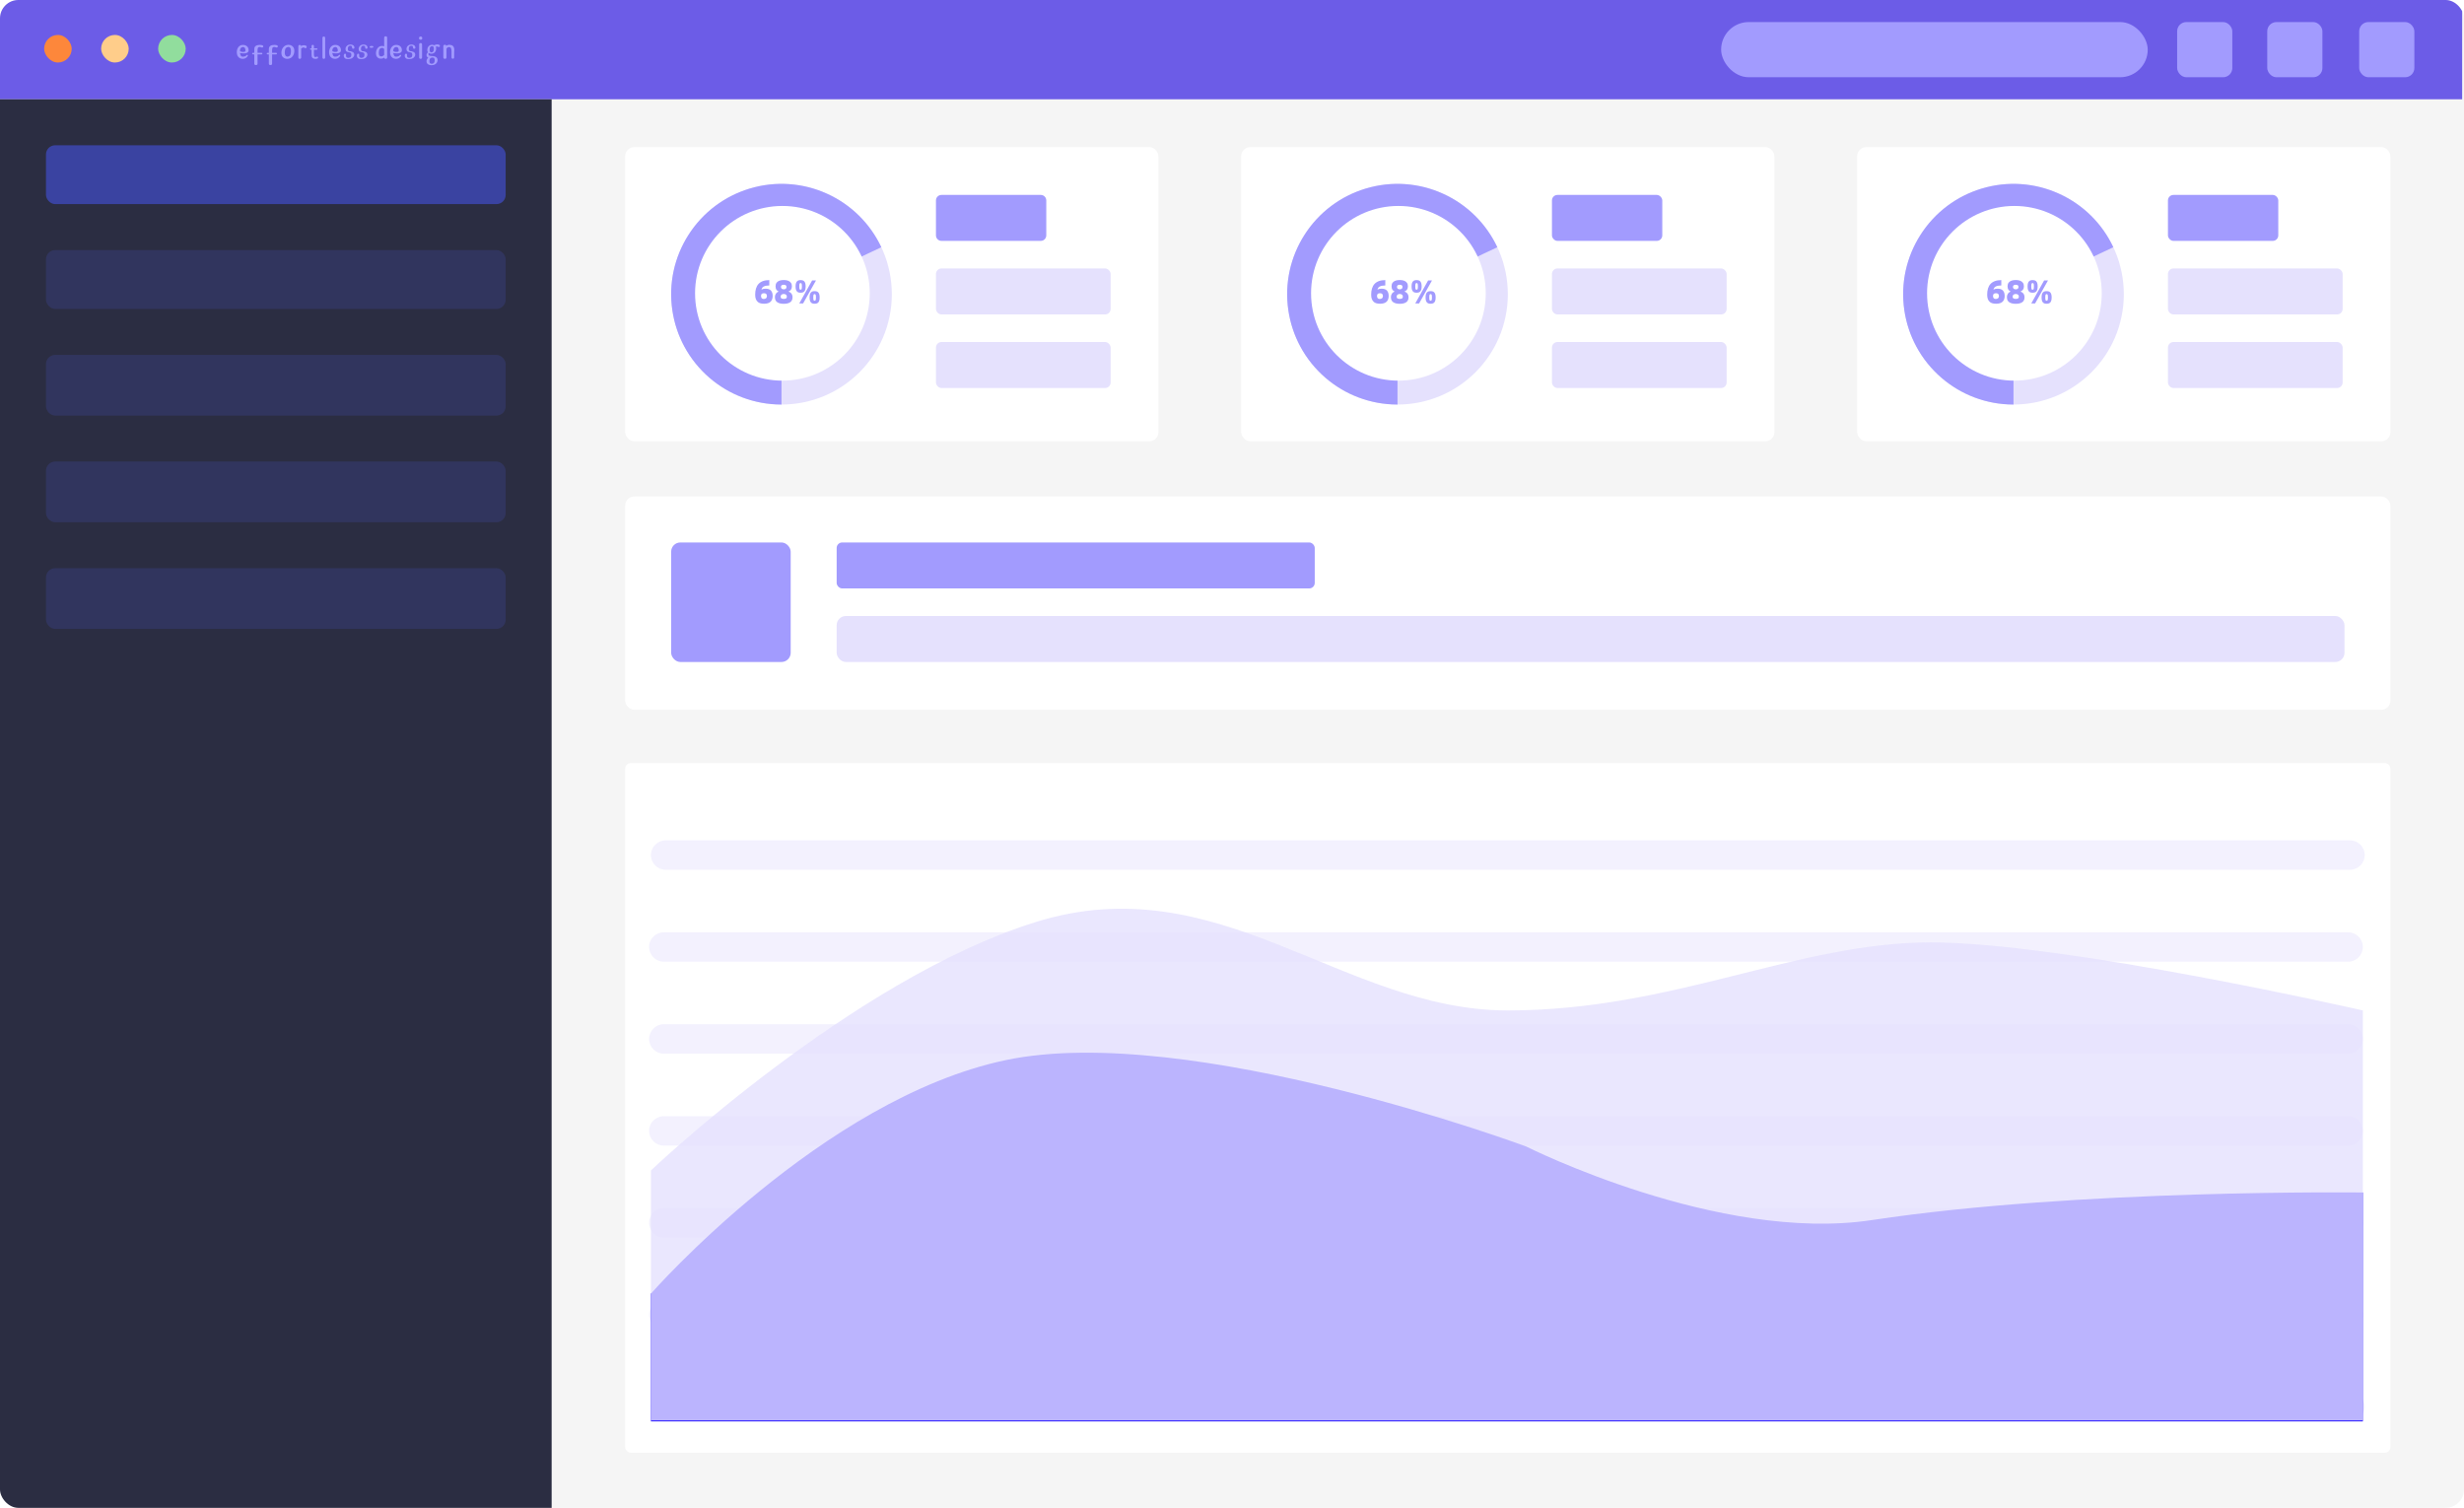 <svg width="1340" height="820" viewBox="0 0 1340 820" fill="none" xmlns="http://www.w3.org/2000/svg" xmlns:xlink="http://www.w3.org/1999/xlink">
	<desc>
			Created with Pixso.
	</desc>
	<rect id="background-image" rx="10" width="1340" height="820" fill="#F5F5F5"/>
	<g clip-path="url(#clip2_2)">
		<rect id="nav" y="-1" width="1339" height="55" fill="#6C5CE7"/>
		<rect id="矩形 3" x="24" y="19" rx="7.5" width="15" height="15" fill="#FD873B"/>
		<rect id="矩形 3" x="86" y="19" rx="7.5" width="15" height="15" fill="#91DD9D"/>
		<rect id="矩形 3" x="55" y="19" rx="7.5" width="15" height="15" fill="#FFCD8A"/>
		<rect id="矩形 4" x="936" y="12" rx="15" width="232" height="30" fill="#A29BFE"/>
		<rect id="矩形 5" x="1283" y="12" rx="5" width="30" height="30" fill="#A29BFE"/>
		<rect id="矩形 5" x="1184" y="12" rx="5" width="30" height="30" fill="#A29BFE"/>
		<rect id="矩形 5" x="1233" y="12" rx="5" width="30" height="30" fill="#A29BFE"/>
		<path id="effortless-design" d="M208.402 31.648Q207.84 31.93 206.996 31.895Q206.451 31.895 205.993 31.694Q205.683 31.559 205.414 31.332Q205.151 31.115 204.962 30.845Q204.571 30.286 204.5 29.504L204.465 28.695Q204.57 27.184 205.309 26.234Q205.783 25.602 206.416 25.285Q206.627 25.18 206.855 25.109Q207.348 24.969 207.98 25.004L208.508 25.074L208.93 25.18L208.93 20.504Q208.947 20.117 209.15 19.923Q209.352 19.73 209.738 19.73Q210.143 19.73 210.345 19.933Q210.547 20.135 210.547 20.539L210.547 31.191Q210.547 31.596 210.345 31.798Q210.143 32 209.738 32Q209.371 32 209.169 31.817Q208.965 31.633 208.93 31.262L208.789 31.438L208.402 31.648ZM176.591 20.027Q176.813 20.219 176.832 20.645L176.832 31.227Q176.813 31.652 176.591 31.844Q176.41 32 176.094 32Q175.758 32 175.575 31.833Q175.355 31.632 175.355 31.191L175.355 20.645Q175.355 20.24 175.558 20.047Q175.742 19.871 176.094 19.871Q176.41 19.871 176.591 20.027ZM228.099 20.091Q228.318 19.871 228.758 19.871Q229.197 19.871 229.417 20.091Q229.637 20.311 229.637 20.75Q229.637 21.155 229.435 21.365Q229.215 21.594 228.758 21.594Q228.3 21.594 228.081 21.365Q227.879 21.155 227.879 20.75Q227.879 20.311 228.099 20.091ZM229.311 23.615Q229.514 23.808 229.531 24.195L229.531 31.227Q229.514 31.614 229.311 31.807Q229.109 32 228.723 32Q228.336 32 228.143 31.807Q227.949 31.613 227.949 31.227L227.949 24.23Q227.949 23.808 228.16 23.607Q228.353 23.422 228.723 23.422Q229.109 23.422 229.311 23.615ZM232.213 30.813Q231.985 30.471 231.957 29.996Q231.944 29.665 232.042 29.37Q232.215 28.853 232.73 28.449Q232.709 28.419 232.688 28.389Q232.444 28.022 232.379 27.535L232.379 26.973Q232.444 25.963 232.962 25.315Q233.003 25.264 233.047 25.215Q233.381 24.836 233.799 24.627Q234.042 24.506 234.312 24.441L234.805 24.371L235.016 24.336L235.121 24.336Q235.574 24.363 235.967 24.531Q236.092 24.584 236.211 24.652L236.422 24.477L236.773 24.336Q237.266 24.16 237.898 24.16Q238.32 24.16 238.742 24.336Q239.002 24.41 239.124 24.582Q239.234 24.736 239.234 24.969Q239.234 25.235 239.102 25.382Q238.937 25.566 238.566 25.566Q238.355 25.566 238.145 25.426L237.934 25.32Q237.547 25.18 236.984 25.391Q237.027 25.485 237.059 25.584Q237.136 25.812 237.16 26.059L237.195 26.621Q237.138 27.514 236.702 28.148Q236.606 28.287 236.492 28.414Q236.266 28.672 235.989 28.849Q235.661 29.057 235.262 29.152Q234.805 29.258 234.418 29.223Q234.007 29.223 233.645 29.091Q233.386 28.997 233.152 28.836Q233.097 28.913 233.06 28.998Q232.913 29.341 233.082 29.82Q233.094 29.853 233.109 29.884Q233.368 30.42 234.664 30.453L235.262 30.488L235.895 30.559Q236.633 30.699 237.16 31.051Q237.611 31.383 237.806 31.828Q237.899 32.042 237.934 32.281L237.969 32.844Q237.908 33.456 237.633 33.949Q237.435 34.306 237.125 34.602Q236.879 34.821 236.6 34.984Q236.121 35.264 235.543 35.375Q234.98 35.48 234.523 35.445Q233.731 35.445 233.098 35.128Q233 35.08 232.906 35.023Q232.373 34.722 232.145 34.267Q232.028 34.033 231.992 33.758L231.957 33.16Q232.009 32.621 232.242 32.177Q232.48 31.723 232.906 31.367L232.625 31.227L232.344 30.98Q232.272 30.901 232.213 30.813ZM190.367 24.23L190.684 24.23Q191.304 24.23 191.8 24.479Q191.894 24.526 191.984 24.582Q192.414 24.853 192.596 25.241Q192.698 25.456 192.723 25.707L192.758 25.918Q192.758 26.142 192.649 26.284Q192.503 26.475 192.16 26.516Q191.792 26.539 191.62 26.366Q191.529 26.275 191.492 26.129L191.457 25.672L191.387 25.426L191.281 25.18Q191.232 25.111 191.17 25.059Q191.008 24.924 190.754 24.898L190.367 24.898Q189.796 24.976 189.512 25.303Q189.412 25.419 189.348 25.566L189.207 26.059L189.172 26.516L189.207 27.078Q189.331 27.499 189.611 27.693Q189.729 27.775 189.875 27.816Q190.086 27.852 190.297 27.852L190.684 27.887L191.141 28.027Q191.773 28.203 192.125 28.484Q192.462 28.793 192.574 29.169Q192.603 29.264 192.617 29.363L192.652 29.855Q192.615 30.18 192.493 30.47Q192.272 30.994 191.773 31.402Q191.702 31.462 191.626 31.517Q191.037 31.946 190.227 32.07Q189.629 32.141 189.172 32.141Q188.707 32.141 188.269 32.031Q188.21 32.017 188.152 32L187.906 31.895L187.59 31.684Q187.413 31.551 187.285 31.381Q187.109 31.146 187.027 30.84Q186.895 30.31 187.012 29.843Q187.019 29.814 187.027 29.785Q187.126 29.391 187.362 29.273Q187.463 29.223 187.59 29.223Q187.863 29.2 188.018 29.324Q188.103 29.392 188.152 29.504L188.188 29.715L188.188 30.172L188.223 30.699Q188.336 31.039 188.57 31.227Q188.773 31.389 189.066 31.438Q189.312 31.473 189.559 31.473Q190.429 31.376 190.797 30.895Q190.83 30.851 190.859 30.805L191 30.277L191.07 29.82L191 29.293L190.93 29.047L190.789 28.836Q190.578 28.59 190.156 28.52Q188.75 28.344 188.293 27.816L188.188 27.711L188.152 27.641Q188.117 27.584 188.088 27.525Q187.97 27.289 187.941 27.008L187.906 26.516Q187.953 25.881 188.252 25.404Q188.4 25.167 188.609 24.969Q188.715 24.863 188.833 24.771Q189.261 24.439 189.84 24.301L190.367 24.23ZM197.504 24.23L197.82 24.23Q198.44 24.23 198.937 24.479Q199.031 24.526 199.121 24.582Q199.551 24.853 199.733 25.241Q199.834 25.456 199.859 25.707L199.895 25.918Q199.895 26.142 199.786 26.284Q199.64 26.475 199.297 26.516Q198.929 26.539 198.757 26.366Q198.665 26.275 198.629 26.129L198.594 25.672L198.523 25.426L198.418 25.18Q198.369 25.111 198.306 25.059Q198.144 24.924 197.891 24.898L197.504 24.898Q196.933 24.976 196.649 25.303Q196.549 25.419 196.484 25.566L196.344 26.059L196.309 26.516L196.344 27.078Q196.468 27.499 196.748 27.693Q196.866 27.775 197.012 27.816Q197.223 27.852 197.434 27.852L197.82 27.887L198.277 28.027Q198.91 28.203 199.262 28.484Q199.598 28.793 199.711 29.169Q199.74 29.264 199.754 29.363L199.789 29.855Q199.752 30.18 199.63 30.47Q199.409 30.994 198.91 31.402Q198.838 31.462 198.763 31.517Q198.174 31.946 197.363 32.07Q196.766 32.141 196.309 32.141Q195.843 32.141 195.405 32.031Q195.347 32.017 195.289 32L195.043 31.895L194.727 31.684Q194.549 31.551 194.422 31.381Q194.246 31.146 194.164 30.84Q194.032 30.31 194.148 29.843Q194.156 29.814 194.164 29.785Q194.263 29.391 194.499 29.273Q194.6 29.223 194.727 29.223Q194.999 29.2 195.154 29.324Q195.239 29.392 195.289 29.504L195.324 29.715L195.324 30.172L195.359 30.699Q195.473 31.039 195.707 31.227Q195.91 31.389 196.203 31.438Q196.449 31.473 196.695 31.473Q197.566 31.376 197.934 30.895Q197.967 30.851 197.996 30.805L198.137 30.277L198.207 29.82L198.137 29.293L198.066 29.047L197.926 28.836Q197.715 28.59 197.293 28.52Q195.887 28.344 195.43 27.816L195.324 27.711L195.289 27.641Q195.254 27.584 195.224 27.525Q195.106 27.289 195.078 27.008L195.043 26.516Q195.09 25.881 195.388 25.404Q195.536 25.167 195.746 24.969Q195.852 24.863 195.97 24.771Q196.397 24.439 196.977 24.301L197.504 24.23ZM223.52 24.23L223.836 24.23Q224.456 24.23 224.952 24.479Q225.047 24.526 225.137 24.582Q225.566 24.853 225.749 25.241Q225.85 25.456 225.875 25.707L225.91 25.918Q225.91 26.142 225.802 26.284Q225.656 26.475 225.312 26.516Q224.945 26.539 224.772 26.366Q224.681 26.275 224.645 26.129L224.609 25.672L224.539 25.426L224.434 25.18Q224.385 25.111 224.322 25.059Q224.16 24.924 223.906 24.898L223.52 24.898Q222.948 24.976 222.665 25.303Q222.564 25.419 222.5 25.566L222.359 26.059L222.324 26.516L222.359 27.078Q222.483 27.499 222.764 27.693Q222.882 27.775 223.027 27.816Q223.238 27.852 223.449 27.852L223.836 27.887L224.293 28.027Q224.926 28.203 225.277 28.484Q225.614 28.793 225.727 29.169Q225.755 29.264 225.77 29.363L225.805 29.855Q225.767 30.18 225.645 30.47Q225.424 30.994 224.926 31.402Q224.854 31.462 224.779 31.517Q224.189 31.946 223.379 32.07Q222.781 32.141 222.324 32.141Q221.859 32.141 221.421 32.031Q221.363 32.017 221.305 32L221.059 31.895L220.742 31.684Q220.565 31.551 220.437 31.381Q220.261 31.146 220.18 30.84Q220.047 30.31 220.164 29.843Q220.171 29.814 220.18 29.785Q220.278 29.391 220.514 29.273Q220.616 29.223 220.742 29.223Q221.015 29.2 221.17 29.324Q221.255 29.392 221.305 29.504L221.34 29.715L221.34 30.172L221.375 30.699Q221.488 31.039 221.723 31.227Q221.926 31.389 222.219 31.438Q222.465 31.473 222.711 31.473Q223.581 31.376 223.949 30.895Q223.983 30.851 224.012 30.805L224.152 30.277L224.223 29.82L224.152 29.293L224.082 29.047L223.941 28.836Q223.73 28.59 223.309 28.52Q221.902 28.344 221.445 27.816L221.34 27.711L221.305 27.641Q221.27 27.584 221.24 27.525Q221.122 27.289 221.094 27.008L221.059 26.516Q221.106 25.881 221.404 25.404Q221.552 25.167 221.762 24.969Q221.868 24.863 221.985 24.771Q222.413 24.439 222.992 24.301L223.52 24.23ZM241.317 31.78Q241.098 31.561 241.098 31.121L241.098 25.215Q241.098 24.775 241.317 24.556Q241.537 24.336 241.977 24.336Q242.229 24.336 242.411 24.45Q242.634 24.589 242.75 24.898Q242.823 24.842 242.9 24.791Q243.156 24.62 243.453 24.512Q243.98 24.336 244.613 24.371Q245.739 24.441 246.348 25.037Q247.28 25.95 247.004 28.098L246.969 31.227Q246.969 31.578 246.793 31.754Q246.617 31.93 246.266 31.93Q245.914 31.93 245.738 31.754Q245.562 31.578 245.562 31.227L245.562 28.098Q245.562 26.079 244.783 25.711Q244.735 25.688 244.684 25.672Q244.094 25.503 243.641 25.682Q243.15 25.877 242.82 26.48L242.82 31.156Q242.802 31.597 242.572 31.808Q242.363 32 241.977 32Q241.537 32 241.317 31.78ZM157.873 31.643Q157.577 31.783 157.25 31.859Q156.582 32.035 156.02 32Q155.417 31.98 154.895 31.765Q154.503 31.604 154.156 31.332Q153.71 30.998 153.445 30.555Q153.124 30.02 153.066 29.328L153.031 28.449Q153.123 27.012 153.827 26Q153.932 25.849 154.051 25.707Q154.513 25.157 155.099 24.827Q155.449 24.63 155.844 24.512Q156.16 24.406 156.617 24.406L156.898 24.371L157.074 24.406Q157.668 24.406 158.184 24.607Q158.584 24.762 158.938 25.039Q159.323 25.339 159.575 25.725Q159.944 26.291 160.027 27.043L160.062 27.922Q159.966 29.463 159.196 30.506Q159.122 30.605 159.043 30.699Q158.534 31.33 157.873 31.643ZM172.21 30.82Q172.311 30.77 172.438 30.77Q172.737 30.77 172.877 30.919Q173 31.05 173 31.297Q173 31.499 172.903 31.629Q172.797 31.769 172.578 31.824Q172.375 31.926 172.161 31.968Q172.003 32 171.84 32L171.699 32Q170.419 32.019 169.866 31.394Q169.401 30.87 169.449 29.891L169.449 27.043L168.992 27.043Q168.799 27.043 168.702 26.946Q168.605 26.85 168.605 26.656Q168.605 26.48 168.693 26.393Q168.781 26.305 168.957 26.305L169.449 26.305L169.449 25.039Q169.449 24.723 169.607 24.564Q169.766 24.406 170.082 24.406Q170.38 24.406 170.538 24.555Q170.697 24.704 170.715 25.004L170.715 26.305L172.297 26.305Q172.473 26.305 172.561 26.393Q172.648 26.48 172.648 26.656Q172.648 26.85 172.552 26.946Q172.455 27.043 172.262 27.043L170.715 27.043L170.715 29.645Q170.715 30.721 171.146 30.936Q171.207 30.967 171.277 30.98Q171.629 31.051 171.91 30.98L172.086 30.91Q172.142 30.854 172.21 30.82ZM138.301 34.637L138.301 29.574L137.633 29.574Q137.324 29.552 137.209 29.391Q137.141 29.296 137.141 29.152Q137.141 28.988 137.221 28.887Q137.346 28.73 137.668 28.73L138.301 28.73L138.301 26.832Q138.249 25.936 138.657 25.376Q139.355 24.419 141.395 24.441L141.605 24.441Q141.91 24.441 142.202 24.5Q142.417 24.543 142.625 24.617Q142.966 24.703 143.101 24.917Q143.188 25.056 143.188 25.25Q143.188 25.487 143.072 25.63Q142.895 25.848 142.449 25.848Q142.224 25.848 142.044 25.758Q141.999 25.735 141.957 25.707L141.676 25.602Q141.324 25.496 140.832 25.602Q140.684 25.628 140.565 25.701Q140.059 26.011 140.059 27.148L140.059 28.73L142.203 28.73Q142.487 28.73 142.607 28.871Q142.695 28.974 142.695 29.152Q142.695 29.296 142.627 29.391Q142.512 29.552 142.203 29.574L140.059 29.574L140.059 34.672Q140.044 34.957 139.897 35.127Q139.681 35.375 139.18 35.375Q138.664 35.375 138.451 35.121Q138.301 34.942 138.301 34.637ZM146.211 34.637L146.211 29.574L145.543 29.574Q145.234 29.552 145.119 29.391Q145.051 29.296 145.051 29.152Q145.051 28.988 145.131 28.887Q145.257 28.73 145.578 28.73L146.211 28.73L146.211 26.832Q146.159 25.936 146.568 25.376Q147.265 24.419 149.305 24.441L149.516 24.441Q149.82 24.441 150.112 24.5Q150.327 24.543 150.535 24.617Q150.876 24.703 151.011 24.917Q151.098 25.056 151.098 25.25Q151.098 25.487 150.982 25.63Q150.805 25.848 150.359 25.848Q150.134 25.848 149.954 25.758Q149.909 25.735 149.867 25.707L149.586 25.602Q149.234 25.496 148.742 25.602Q148.594 25.628 148.475 25.701Q147.969 26.011 147.969 27.148L147.969 28.73L150.113 28.73Q150.397 28.73 150.517 28.871Q150.605 28.974 150.605 29.152Q150.605 29.296 150.537 29.391Q150.423 29.552 150.113 29.574L147.969 29.574L147.969 34.672Q147.954 34.957 147.807 35.127Q147.591 35.375 147.09 35.375Q146.575 35.375 146.361 35.121Q146.211 34.942 146.211 34.637ZM132.957 31.859Q132.324 32.035 131.832 32Q131.34 31.983 130.896 31.827Q130.422 31.659 130.004 31.332Q129.652 31.072 129.407 30.734Q128.99 30.16 128.879 29.363L128.773 28.484Q128.773 26.832 129.547 25.742Q129.938 25.199 130.463 24.871Q130.788 24.668 131.164 24.547Q131.48 24.477 131.867 24.441L132.289 24.441Q132.869 24.441 133.383 24.625Q133.711 24.742 134.012 24.934Q134.42 25.211 134.692 25.587Q135.005 26.021 135.137 26.586Q135.207 26.867 135.207 27.289L135.207 27.324Q135.207 27.803 134.992 28.149Q134.545 28.869 133.168 29.012Q132.465 29.082 131.586 28.977L130.953 28.906L130.531 28.836L130.637 29.434Q130.889 30.443 131.481 30.717Q131.549 30.748 131.621 30.77Q131.867 30.84 132.148 30.805Q133.625 30.734 134.047 30.031Q134.255 29.8 134.448 29.812Q134.548 29.818 134.645 29.891Q134.749 29.969 134.785 30.071Q134.848 30.245 134.715 30.488Q134.233 31.274 133.533 31.639Q133.261 31.781 132.957 31.859ZM165.888 26.158Q165.778 26.114 165.688 26.023L165.441 25.918Q165.275 25.85 165.104 25.834Q164.479 25.775 163.789 26.41L163.789 31.191Q163.77 31.634 163.539 31.835Q163.349 32 163.016 32Q162.646 32 162.453 31.815Q162.242 31.614 162.242 31.191L162.242 25.25Q162.242 24.828 162.453 24.626Q162.646 24.441 163.016 24.441Q163.278 24.441 163.457 24.564Q163.66 24.704 163.754 25.004Q164 24.828 164.352 24.723Q164.809 24.582 165.371 24.582Q165.828 24.617 166.285 24.793Q166.499 24.854 166.62 24.995Q166.777 25.178 166.777 25.496Q166.777 25.866 166.593 26.041Q166.426 26.199 166.109 26.199Q165.991 26.199 165.888 26.158ZM183.16 31.859Q182.527 32.035 182.035 32Q181.543 31.983 181.099 31.827Q180.625 31.659 180.207 31.332Q179.856 31.072 179.61 30.734Q179.193 30.16 179.082 29.363L178.977 28.484Q178.977 26.832 179.75 25.742Q180.141 25.199 180.666 24.871Q180.991 24.668 181.367 24.547Q181.684 24.477 182.07 24.441L182.492 24.441Q183.072 24.441 183.586 24.625Q183.914 24.742 184.215 24.934Q184.623 25.211 184.895 25.587Q185.208 26.021 185.34 26.586Q185.41 26.867 185.41 27.289L185.41 27.324Q185.41 27.803 185.195 28.149Q184.749 28.869 183.371 29.012Q182.668 29.082 181.789 28.977L181.156 28.906L180.734 28.836L180.84 29.434Q181.092 30.443 181.685 30.717Q181.752 30.748 181.824 30.77Q182.07 30.84 182.352 30.805Q183.828 30.734 184.25 30.031Q184.458 29.8 184.651 29.812Q184.751 29.818 184.848 29.891Q184.952 29.969 184.989 30.071Q185.051 30.245 184.918 30.488Q184.437 31.274 183.736 31.639Q183.465 31.781 183.16 31.859ZM216.312 31.859Q215.68 32.035 215.188 32Q214.695 31.983 214.252 31.827Q213.777 31.659 213.359 31.332Q213.008 31.072 212.762 30.734Q212.345 30.16 212.234 29.363L212.129 28.484Q212.129 26.832 212.902 25.742Q213.293 25.199 213.819 24.871Q214.143 24.668 214.52 24.547Q214.836 24.477 215.223 24.441L215.645 24.441Q216.224 24.441 216.739 24.625Q217.066 24.742 217.367 24.934Q217.775 25.211 218.047 25.587Q218.36 26.021 218.492 26.586Q218.562 26.867 218.562 27.289L218.562 27.324Q218.562 27.803 218.348 28.149Q217.901 28.869 216.523 29.012Q215.82 29.082 214.941 28.977L214.309 28.906L213.887 28.836L213.992 29.434Q214.245 30.443 214.837 30.717Q214.905 30.748 214.977 30.77Q215.223 30.84 215.504 30.805Q216.98 30.734 217.402 30.031Q217.61 29.8 217.803 29.812Q217.904 29.818 218 29.891Q218.104 29.969 218.141 30.071Q218.203 30.245 218.07 30.488Q217.589 31.274 216.888 31.639Q216.617 31.781 216.312 31.859ZM202.777 25.039Q202.039 24.934 201.371 25.074Q201.17 25.141 201.081 25.28Q200.983 25.433 201.02 25.672Q201.049 25.707 201.081 25.739Q201.242 25.9 201.477 25.988Q202.355 26.094 203.023 25.777Q203.073 25.43 202.93 25.205Q202.87 25.111 202.777 25.039ZM235.561 25.279Q235.41 25.153 235.191 25.109L234.84 25.109Q234.395 25.17 234.113 25.417Q233.905 25.599 233.785 25.883L233.68 26.445L233.645 26.973L233.68 27.605Q233.783 28.12 234.093 28.334Q234.206 28.412 234.348 28.449Q234.523 28.484 234.734 28.484Q235.188 28.422 235.46 28.167Q235.652 27.987 235.754 27.711L235.895 27.148L235.93 26.621L235.895 25.988L235.824 25.742L235.719 25.461Q235.652 25.355 235.561 25.279ZM154.93 27.676L154.859 28.484L154.93 29.434Q155.092 30.274 155.589 30.591Q155.737 30.686 155.914 30.734Q156.125 30.814 156.336 30.814Q156.406 30.814 156.477 30.805Q157.087 30.709 157.48 30.365Q157.811 30.076 157.988 29.609L158.164 28.73L158.234 27.887L158.164 26.973L158.059 26.516L157.883 26.129Q157.749 25.881 157.543 25.736Q157.369 25.614 157.145 25.566L156.617 25.566Q156.007 25.662 155.613 26.006Q155.282 26.296 155.105 26.762L154.93 27.676ZM132.861 25.781Q132.687 25.657 132.465 25.602L131.938 25.602Q131.447 25.687 131.125 25.966Q130.916 26.147 130.777 26.41Q130.531 26.867 130.496 27.711L130.742 27.887L131.199 28.098Q131.867 28.309 132.711 28.203Q133.094 28.177 133.293 27.972Q133.625 27.631 133.449 26.797Q133.309 26.305 133.133 26.059Q133.016 25.892 132.861 25.781ZM183.064 25.781Q182.89 25.657 182.668 25.602L182.141 25.602Q181.65 25.687 181.328 25.966Q181.119 26.147 180.98 26.41Q180.734 26.867 180.699 27.711L180.945 27.887L181.402 28.098Q182.07 28.309 182.914 28.203Q183.297 28.177 183.496 27.972Q183.828 27.631 183.652 26.797Q183.512 26.305 183.336 26.059Q183.22 25.892 183.064 25.781ZM216.216 25.781Q216.043 25.657 215.82 25.602L215.293 25.602Q214.802 25.687 214.48 25.966Q214.271 26.147 214.133 26.41Q213.887 26.867 213.852 27.711L214.098 27.887L214.555 28.098Q215.223 28.309 216.066 28.203Q216.449 28.177 216.649 27.972Q216.98 27.631 216.805 26.797Q216.664 26.305 216.488 26.059Q216.372 25.892 216.216 25.781ZM208.533 26.267Q208.223 26.026 207.699 26.059Q207.079 26.119 206.698 26.452Q206.409 26.704 206.258 27.113Q206.117 27.465 206.082 27.957L206.012 28.73L206.082 29.574Q206.166 30.054 206.447 30.336Q206.64 30.529 206.926 30.629Q207.383 30.805 208.051 30.523Q208.684 30.242 208.93 29.82L208.93 26.867L208.824 26.586L208.578 26.305Q208.556 26.285 208.533 26.267ZM236.029 31.596Q235.824 31.391 235.473 31.332L235.016 31.332Q234.299 31.412 233.943 31.812Q233.827 31.942 233.75 32.105L233.574 32.668L233.539 33.195L233.574 33.793Q233.712 34.276 234.03 34.488Q234.199 34.6 234.418 34.637Q234.664 34.707 234.91 34.707Q235.695 34.591 236.047 34.138Q236.121 34.043 236.176 33.934L236.352 33.336L236.387 32.809L236.352 32.211L236.246 31.93L236.105 31.684Q236.07 31.637 236.029 31.596Z" fill="#A29BFEFF"/>
		<rect id="侧边栏" y="54" width="300" height="780" fill="#2B2D42"/>
		<g filter="url(#filter_2_5_dd)">
			<rect id="矩形 2" x="25" y="79" rx="5" width="250" height="32" fill="#3A43A1"/>
		</g>
		<g filter="url(#filter_2_6_dd)">
			<rect id="矩形 2" x="25" y="136" rx="5" width="250" height="32" fill="#31355E"/>
		</g>
		<g filter="url(#filter_2_7_dd)">
			<rect id="矩形 2" x="25" y="193" rx="5" width="250" height="33" fill="#31355E"/>
		</g>
		<g filter="url(#filter_2_8_dd)">
			<rect id="矩形 2" x="25" y="309" rx="5" width="250" height="33" fill="#31355E"/>
		</g>
		<g filter="url(#filter_2_9_dd)">
			<rect id="矩形 2" x="25" y="251" rx="5" width="250" height="33" fill="#31355E"/>
		</g>
		<g filter="url(#filter_2_74_dd)">
			<rect id="矩形 6" x="340" y="415" rx="3" width="960" height="375" fill="#FFFFFF"/>
		</g>
		<path id="矩形 9" d="M362 457L1278 457C1282.42 457 1286 460.582 1286 465C1286 469.418 1282.42 473 1278 473L362 473C357.582 473 354 469.418 354 465C354 460.582 357.582 457 362 457Z" fill-rule="evenodd" fill="#E5E1FD" fill-opacity="0.45"/>
		<path id="矩形 9" d="M361 507L1277 507C1281.42 507 1285 510.582 1285 515C1285 519.418 1281.42 523 1277 523L361 523C356.582 523 353 519.418 353 515C353 510.582 356.582 507 361 507Z" fill-rule="evenodd" fill="#E5E1FD" fill-opacity="0.45"/>
		<path id="矩形 9" d="M361 557L1277 557C1281.42 557 1285 560.582 1285 565C1285 569.418 1281.42 573 1277 573L361 573C356.582 573 353 569.418 353 565C353 560.582 356.582 557 361 557Z" fill-rule="evenodd" fill="#E5E1FD" fill-opacity="0.45"/>
		<path id="矩形 9" d="M361 607L1277 607C1281.42 607 1285 610.582 1285 615C1285 619.418 1281.42 623 1277 623L361 623C356.582 623 353 619.418 353 615C353 610.582 356.582 607 361 607Z" fill-rule="evenodd" fill="#E5E1FD" fill-opacity="0.45"/>
		<path id="矩形 9" d="M361 657L1277 657C1281.42 657 1285 660.582 1285 665C1285 669.418 1281.42 673 1277 673L361 673C356.582 673 353 669.418 353 665C353 660.582 356.582 657 361 657Z" fill-rule="evenodd" fill="#E5E1FD" fill-opacity="0.45"/>
		<path id="矩形 9" d="M361 707L1277 707C1281.42 707 1285 710.582 1285 715C1285 719.418 1281.42 723 1277 723L361 723C356.582 723 353 719.418 353 715C353 710.582 356.582 707 361 707Z" fill-rule="evenodd" fill="#E5E1FD" fill-opacity="0.45"/>
		<path id="矩形 9" d="M362 757L1278 757C1282.42 757 1286 760.582 1286 765C1286 769.418 1282.42 773 1278 773L362 773C357.582 773 354 769.418 354 765C354 760.582 357.582 757 362 757Z" fill-rule="evenodd" fill="#E5E1FD" fill-opacity="0.45"/>
		<path id="矩形 10" d="M354 703.499C354 703.499 447 597.499 547 576.499C647 555.499 830 623.5 830 623.5C830 623.5 934.604 676.14 1018 663.5C1129.93 646.535 1285 648.499 1285 648.499L1285 772.999L354 772.999L354 703.499Z" fill-rule="evenodd" fill="#1200FF"/>
		<path id="矩形 10" d="M354 636.5C354 636.5 463 532.813 563 501.5C663 470.187 730 549.5 820 549.5C910 549.5 977 512.5 1050 512.5C1123 512.5 1285 549.5 1285 549.5L1285 772.525L354 772.525L354 636.5Z" fill-rule="evenodd" fill="#E5E1FD" fill-opacity="0.8"/>
		<g filter="url(#filter_2_65_dd)">
			<rect id="矩形 6" x="340" y="270" rx="5" width="960" height="116" fill="#FFFFFF"/>
		</g>
		<rect id="矩形 5" x="365" y="295" rx="5" width="65" height="65" fill="#A29BFE"/>
		<rect id="矩形 7" x="455" y="295" rx="3" width="260" height="25" fill="#A29BFE"/>
		<rect id="矩形 7" x="455" y="335" rx="5" width="820" height="25" fill="#E5E1FD"/>
		<g filter="url(#filter_2_20_dd)">
			<rect id="矩形 6" x="340" y="80" rx="5" width="290" height="160" fill="#FFFFFF"/>
		</g>
		<circle id="椭圆 1" cx="425" cy="160" r="60" fill="#E5E1FD"/>
		<path id="椭圆 1" d="M425 220C410.013 220 396.31 214.505 385.794 205.421C374.45 195.627 367.667 182.514 365.643 168.765C363.454 153.939 366.888 139.58 374.339 127.85C382.371 115.197 394.353 106.571 407.658 102.56C422.005 98.229 436.712 99.529 449.404 105.186C463.095 111.283 473.379 121.876 479.29 134.453L425 160L425 220Z" fill-rule="evenodd" fill="#A29BFE"/>
		<circle id="椭圆 1" cx="425.5" cy="159.5" r="47.5" fill="#FFFFFF"/>
		<path id="矩形 7" d="M512 106L566 106C567.657 106 569 107.343 569 109L569 128C569 129.657 567.657 131 566 131L512 131C510.343 131 509 129.657 509 128L509 109C509 107.343 510.343 106 512 106Z" fill-rule="evenodd" fill="#A29BFE"/>
		<rect id="矩形 7" x="509" y="146" rx="3" width="95" height="25" fill="#E5E1FD"/>
		<rect id="矩形 7" x="509" y="186" rx="3" width="95" height="25" fill="#E5E1FD"/>
		<path id="68%" d="M422.69 164.345Q423.951 165.215 426.236 165.215Q428.504 165.215 429.752 164.345Q430.201 164.032 430.489 163.608Q431.004 162.851 431.004 161.744Q431.004 161.005 430.824 160.482Q430.644 159.959 430.345 159.59Q430.109 159.294 429.813 159.08Q429.74 159.027 429.664 158.979Q429.277 158.738 428.864 158.575L428.864 158.5Q429.26 158.32 429.594 158.079Q429.761 157.958 429.905 157.814Q430.049 157.67 430.169 157.503Q430.411 157.169 430.539 156.721Q430.666 156.268 430.666 155.675Q430.666 154.528 430.123 153.771Q429.865 153.411 429.484 153.139Q428.306 152.291 426.236 152.291Q424.114 152.291 422.94 153.139Q422.576 153.402 422.325 153.748Q421.772 154.511 421.772 155.675Q421.772 156.308 421.886 156.756Q422.004 157.204 422.22 157.529Q422.44 157.854 422.725 158.087Q423.015 158.32 423.376 158.5L423.376 158.575Q423.015 158.738 422.664 158.971Q422.312 159.204 422.04 159.573Q421.772 159.942 421.6 160.465Q421.429 160.988 421.429 161.726Q421.429 162.854 421.956 163.618Q422.244 164.036 422.69 164.345ZM413.59 164.947Q414.465 165.18 415.471 165.18Q417.937 165.18 419.07 164.064Q419.222 163.915 419.353 163.75Q420.204 162.679 420.204 160.931Q420.204 159.059 419.277 158.026Q419.228 157.971 419.176 157.919Q418.25 156.989 416.39 156.989Q415.884 156.989 415.3 157.081Q415.185 157.098 415.072 157.126Q414.612 157.237 414.192 157.512L414.122 157.512Q414.24 156.862 414.603 156.408Q414.903 156.034 415.37 155.793Q416.407 155.262 418.372 155.227L418.372 152.326Q416.372 152.326 414.913 152.858Q413.454 153.39 412.518 154.4Q411.582 155.407 411.134 156.892Q410.686 158.377 410.686 160.267Q410.686 161.687 411.055 162.631Q411.424 163.576 412.07 164.143Q412.227 164.281 412.398 164.4Q412.929 164.768 413.59 164.947ZM434.255 159.032Q434.752 159.186 435.38 159.186Q436.008 159.186 436.523 159.032Q436.785 158.954 437.008 158.812Q437.221 158.676 437.397 158.483Q437.757 158.087 437.946 157.433Q438.135 156.773 438.135 155.75Q438.135 154.739 437.946 154.084Q437.757 153.425 437.397 153.029Q437.221 152.836 437.008 152.7Q436.785 152.559 436.523 152.48Q436.008 152.326 435.38 152.326Q434.752 152.326 434.255 152.48Q434.058 152.541 433.883 152.64Q433.616 152.79 433.398 153.029Q433.038 153.425 432.849 154.084Q432.66 154.739 432.66 155.75Q432.66 156.773 432.849 157.433Q433.038 158.087 433.398 158.483Q433.616 158.722 433.883 158.873Q434.058 158.971 434.255 159.032ZM443.769 152.506L441.66 152.506L434.677 165L436.764 165L443.769 152.506ZM435.723 157.477Q435.578 157.547 435.38 157.547Q435.182 157.547 435.046 157.477Q434.91 157.402 434.831 157.204Q434.752 157.006 434.712 156.659Q434.677 156.308 434.677 155.75Q434.677 155.191 434.712 154.84Q434.752 154.488 434.831 154.291Q434.91 154.093 435.046 154.014Q435.182 153.93 435.38 153.93Q435.578 153.93 435.723 154.014Q435.724 154.014 435.725 154.015Q435.869 154.095 435.947 154.291Q436.026 154.488 436.061 154.84Q436.101 155.191 436.101 155.75Q436.101 156.308 436.061 156.659Q436.026 157.006 435.947 157.204Q435.869 157.398 435.728 157.474Q435.726 157.475 435.723 157.477ZM427.353 156.98Q426.992 157.332 426.236 157.332Q425.481 157.332 425.103 156.98Q424.994 156.879 424.917 156.758Q424.725 156.458 424.725 156.035Q424.725 155.532 424.975 155.258Q425.046 155.18 425.138 155.121Q425.551 154.849 426.236 154.849Q426.922 154.849 427.317 155.139Q427.413 155.208 427.486 155.296Q427.713 155.572 427.713 156.035Q427.713 156.487 427.504 156.799Q427.439 156.896 427.353 156.98ZM441.866 165.026Q442.363 165.18 442.996 165.18Q443.624 165.18 444.134 165.026Q444.396 164.948 444.619 164.806Q444.832 164.671 445.008 164.477Q445.369 164.082 445.558 163.427Q445.747 162.768 445.747 161.744Q445.747 160.733 445.558 160.078Q445.369 159.419 445.008 159.023Q444.832 158.83 444.619 158.694Q444.396 158.553 444.134 158.474Q443.624 158.32 442.996 158.32Q442.363 158.32 441.866 158.474Q441.686 158.53 441.524 158.619Q441.242 158.773 441.014 159.023Q440.653 159.419 440.464 160.078Q440.276 160.733 440.276 161.744Q440.276 162.768 440.464 163.427Q440.653 164.082 441.014 164.477Q441.242 164.728 441.524 164.882Q441.686 164.97 441.866 165.026ZM416.56 162.213Q416.11 162.587 415.348 162.587Q414.688 162.587 414.335 162.258Q414.272 162.199 414.219 162.13Q414.179 162.078 414.145 162.023Q413.872 161.592 413.872 160.988Q413.872 160.663 413.942 160.377Q414.007 160.109 414.166 159.919Q414.179 159.904 414.192 159.889Q414.373 159.691 414.68 159.573Q414.988 159.454 415.454 159.454Q416.31 159.454 416.714 159.881Q417.075 160.264 417.075 160.988Q417.075 161.576 416.796 161.962Q416.716 162.072 416.614 162.166Q416.588 162.19 416.56 162.213ZM427.476 162.275Q427.045 162.552 426.236 162.552Q425.406 162.552 424.975 162.275Q424.863 162.202 424.78 162.104Q424.544 161.826 424.544 161.348Q424.544 160.816 424.799 160.471Q424.889 160.348 425.01 160.25Q425.028 160.235 425.046 160.221Q425.509 159.872 426.236 159.872Q426.865 159.872 427.306 160.159Q427.371 160.201 427.432 160.25Q427.57 160.358 427.668 160.496Q427.911 160.835 427.911 161.348Q427.911 161.82 427.678 162.098Q427.593 162.2 427.476 162.275ZM443.334 163.471Q443.193 163.541 442.996 163.541Q442.798 163.541 442.662 163.471Q442.526 163.396 442.442 163.198Q442.363 163 442.328 162.653Q442.293 162.302 442.293 161.744Q442.293 161.186 442.328 160.834Q442.363 160.482 442.442 160.285Q442.526 160.087 442.662 160.008Q442.798 159.924 442.996 159.924Q443.193 159.924 443.334 160.008Q443.479 160.087 443.567 160.285Q443.659 160.482 443.694 160.834Q443.734 161.186 443.734 161.744Q443.734 162.302 443.694 162.653Q443.659 163 443.567 163.198Q443.479 163.396 443.334 163.471Z" fill="#A29BFEFF"/>
		<g filter="url(#filter_2_38_dd)">
			<rect id="矩形 6" x="675" y="80" rx="5" width="290" height="160" fill="#FFFFFF"/>
		</g>
		<circle id="椭圆 1" cx="760" cy="160" r="60" fill="#E5E1FD"/>
		<path id="椭圆 1" d="M760 220C745.013 220 731.31 214.505 720.794 205.421C709.45 195.627 702.667 182.514 700.643 168.765C698.454 153.939 701.888 139.58 709.339 127.85C717.371 115.197 729.353 106.571 742.658 102.56C757.005 98.229 771.712 99.529 784.404 105.186C798.095 111.283 808.379 121.876 814.29 134.453L760 160L760 220Z" fill-rule="evenodd" fill="#A29BFE"/>
		<circle id="椭圆 1" cx="760.5" cy="159.5" r="47.5" fill="#FFFFFF"/>
		<rect id="矩形 7" x="844" y="106" rx="3" width="60" height="25" fill="#A29BFE"/>
		<rect id="矩形 7" x="844" y="146" rx="3" width="95" height="25" fill="#E5E1FD"/>
		<rect id="矩形 7" x="844" y="186" rx="3" width="95" height="25" fill="#E5E1FD"/>
		<path id="68%" d="M757.69 164.345Q758.951 165.215 761.236 165.215Q763.504 165.215 764.752 164.345Q765.201 164.032 765.489 163.608Q766.004 162.851 766.004 161.744Q766.004 161.005 765.824 160.482Q765.644 159.959 765.345 159.59Q765.109 159.294 764.813 159.08Q764.74 159.027 764.664 158.979Q764.277 158.738 763.864 158.575L763.864 158.5Q764.26 158.32 764.594 158.079Q764.761 157.958 764.905 157.814Q765.049 157.67 765.169 157.503Q765.411 157.169 765.539 156.721Q765.666 156.268 765.666 155.675Q765.666 154.528 765.123 153.771Q764.865 153.411 764.484 153.139Q763.306 152.291 761.236 152.291Q759.114 152.291 757.94 153.139Q757.576 153.402 757.325 153.748Q756.772 154.511 756.772 155.675Q756.772 156.308 756.886 156.756Q757.004 157.204 757.22 157.529Q757.44 157.854 757.725 158.087Q758.015 158.32 758.376 158.5L758.376 158.575Q758.015 158.738 757.664 158.971Q757.312 159.204 757.04 159.573Q756.772 159.942 756.6 160.465Q756.429 160.988 756.429 161.726Q756.429 162.854 756.956 163.618Q757.244 164.036 757.69 164.345ZM748.59 164.947Q749.465 165.18 750.471 165.18Q752.937 165.18 754.07 164.064Q754.222 163.915 754.353 163.75Q755.204 162.679 755.204 160.931Q755.204 159.059 754.277 158.026Q754.228 157.971 754.176 157.919Q753.25 156.989 751.39 156.989Q750.884 156.989 750.3 157.081Q750.185 157.098 750.072 157.126Q749.612 157.237 749.192 157.512L749.122 157.512Q749.24 156.862 749.603 156.408Q749.903 156.034 750.37 155.793Q751.407 155.262 753.372 155.227L753.372 152.326Q751.372 152.326 749.913 152.858Q748.454 153.39 747.518 154.4Q746.582 155.407 746.134 156.892Q745.686 158.377 745.686 160.267Q745.686 161.687 746.055 162.631Q746.424 163.576 747.07 164.143Q747.227 164.281 747.398 164.4Q747.929 164.768 748.59 164.947ZM769.255 159.032Q769.752 159.186 770.38 159.186Q771.008 159.186 771.523 159.032Q771.785 158.954 772.008 158.812Q772.221 158.676 772.397 158.483Q772.757 158.087 772.946 157.433Q773.135 156.773 773.135 155.75Q773.135 154.739 772.946 154.084Q772.757 153.425 772.397 153.029Q772.221 152.836 772.008 152.7Q771.785 152.559 771.523 152.48Q771.008 152.326 770.38 152.326Q769.752 152.326 769.255 152.48Q769.058 152.541 768.883 152.64Q768.616 152.79 768.398 153.029Q768.038 153.425 767.849 154.084Q767.66 154.739 767.66 155.75Q767.66 156.773 767.849 157.433Q768.038 158.087 768.398 158.483Q768.616 158.722 768.883 158.873Q769.058 158.971 769.255 159.032ZM778.769 152.506L776.66 152.506L769.677 165L771.764 165L778.769 152.506ZM770.723 157.477Q770.578 157.547 770.38 157.547Q770.182 157.547 770.046 157.477Q769.91 157.402 769.831 157.204Q769.752 157.006 769.712 156.659Q769.677 156.308 769.677 155.75Q769.677 155.191 769.712 154.84Q769.752 154.488 769.831 154.291Q769.91 154.093 770.046 154.014Q770.182 153.93 770.38 153.93Q770.578 153.93 770.723 154.014Q770.724 154.014 770.726 154.015Q770.869 154.095 770.947 154.291Q771.026 154.488 771.061 154.84Q771.101 155.191 771.101 155.75Q771.101 156.308 771.061 156.659Q771.026 157.006 770.947 157.204Q770.869 157.398 770.728 157.474Q770.726 157.475 770.723 157.477ZM762.353 156.98Q761.992 157.332 761.236 157.332Q760.481 157.332 760.103 156.98Q759.994 156.879 759.917 156.758Q759.725 156.458 759.725 156.035Q759.725 155.532 759.975 155.258Q760.046 155.18 760.138 155.121Q760.551 154.849 761.236 154.849Q761.922 154.849 762.317 155.139Q762.413 155.208 762.486 155.296Q762.713 155.572 762.713 156.035Q762.713 156.487 762.504 156.799Q762.438 156.896 762.353 156.98ZM776.866 165.026Q777.363 165.18 777.996 165.18Q778.624 165.18 779.134 165.026Q779.396 164.948 779.619 164.806Q779.832 164.671 780.008 164.477Q780.369 164.082 780.558 163.427Q780.747 162.768 780.747 161.744Q780.747 160.733 780.558 160.078Q780.369 159.419 780.008 159.023Q779.832 158.83 779.619 158.694Q779.396 158.553 779.134 158.474Q778.624 158.32 777.996 158.32Q777.363 158.32 776.866 158.474Q776.686 158.53 776.524 158.619Q776.242 158.773 776.014 159.023Q775.653 159.419 775.464 160.078Q775.276 160.733 775.276 161.744Q775.276 162.768 775.464 163.427Q775.653 164.082 776.014 164.477Q776.242 164.728 776.524 164.882Q776.686 164.97 776.866 165.026ZM751.56 162.213Q751.11 162.587 750.348 162.587Q749.688 162.587 749.335 162.258Q749.272 162.199 749.219 162.13Q749.179 162.078 749.144 162.023Q748.872 161.592 748.872 160.988Q748.872 160.663 748.942 160.377Q749.007 160.109 749.166 159.919Q749.179 159.904 749.192 159.889Q749.373 159.691 749.68 159.573Q749.988 159.454 750.454 159.454Q751.31 159.454 751.714 159.881Q752.075 160.264 752.075 160.988Q752.075 161.576 751.796 161.962Q751.716 162.072 751.614 162.166Q751.588 162.19 751.56 162.213ZM762.476 162.275Q762.045 162.552 761.236 162.552Q760.406 162.552 759.975 162.275Q759.863 162.202 759.78 162.104Q759.544 161.826 759.544 161.348Q759.544 160.816 759.799 160.471Q759.889 160.348 760.01 160.25Q760.028 160.235 760.046 160.221Q760.509 159.872 761.236 159.872Q761.865 159.872 762.306 160.159Q762.371 160.201 762.432 160.25Q762.57 160.358 762.668 160.496Q762.911 160.835 762.911 161.348Q762.911 161.82 762.678 162.098Q762.593 162.2 762.476 162.275ZM778.334 163.471Q778.193 163.541 777.996 163.541Q777.798 163.541 777.662 163.471Q777.526 163.396 777.442 163.198Q777.363 163 777.328 162.653Q777.293 162.302 777.293 161.744Q777.293 161.186 777.328 160.834Q777.363 160.482 777.442 160.285Q777.526 160.087 777.662 160.008Q777.798 159.924 777.996 159.924Q778.193 159.924 778.334 160.008Q778.479 160.087 778.567 160.285Q778.659 160.482 778.694 160.834Q778.734 161.186 778.734 161.744Q778.734 162.302 778.694 162.653Q778.659 163 778.567 163.198Q778.479 163.396 778.334 163.471Z" fill="#A29BFEFF"/>
		<g filter="url(#filter_2_47_dd)">
			<rect id="矩形 6" x="1010" y="80" rx="5" width="290" height="160" fill="#FFFFFF"/>
		</g>
		<circle id="椭圆 1" cx="1095" cy="160" r="60" fill="#E5E1FD"/>
		<path id="椭圆 1" d="M1095 220C1080.01 220 1066.31 214.505 1055.79 205.421C1044.45 195.627 1037.67 182.514 1035.64 168.765C1033.45 153.939 1036.89 139.58 1044.34 127.85C1052.37 115.197 1064.35 106.571 1077.66 102.56C1092.01 98.229 1106.71 99.529 1119.4 105.186C1133.1 111.283 1143.38 121.876 1149.29 134.453L1095 160L1095 220Z" fill-rule="evenodd" fill="#A29BFE"/>
		<circle id="椭圆 1" cx="1095.5" cy="159.5" r="47.5" fill="#FFFFFF"/>
		<rect id="矩形 7" x="1179" y="106" rx="3" width="60" height="25" fill="#A29BFE"/>
		<rect id="矩形 7" x="1179" y="146" rx="3" width="95" height="25" fill="#E5E1FD"/>
		<rect id="矩形 7" x="1179" y="186" rx="3" width="95" height="25" fill="#E5E1FD"/>
		<path id="68%" d="M1092.69 164.345Q1093.95 165.215 1096.24 165.215Q1098.5 165.215 1099.75 164.345Q1100.2 164.032 1100.49 163.608Q1101 162.851 1101 161.744Q1101 161.005 1100.82 160.482Q1100.64 159.959 1100.35 159.59Q1100.11 159.294 1099.81 159.08Q1099.74 159.027 1099.66 158.979Q1099.28 158.738 1098.86 158.575L1098.86 158.5Q1099.26 158.32 1099.59 158.079Q1099.76 157.958 1099.9 157.814Q1100.05 157.67 1100.17 157.503Q1100.41 157.169 1100.54 156.721Q1100.67 156.268 1100.67 155.675Q1100.67 154.528 1100.12 153.771Q1099.86 153.411 1099.48 153.139Q1098.31 152.291 1096.24 152.291Q1094.11 152.291 1092.94 153.139Q1092.58 153.402 1092.32 153.748Q1091.77 154.511 1091.77 155.675Q1091.77 156.308 1091.89 156.756Q1092 157.204 1092.22 157.529Q1092.44 157.854 1092.73 158.087Q1093.02 158.32 1093.38 158.5L1093.38 158.575Q1093.02 158.738 1092.66 158.971Q1092.31 159.204 1092.04 159.573Q1091.77 159.942 1091.6 160.465Q1091.43 160.988 1091.43 161.726Q1091.43 162.854 1091.96 163.618Q1092.24 164.036 1092.69 164.345ZM1083.59 164.947Q1084.46 165.18 1085.47 165.18Q1087.94 165.18 1089.07 164.064Q1089.22 163.915 1089.35 163.75Q1090.2 162.679 1090.2 160.931Q1090.2 159.059 1089.28 158.026Q1089.23 157.971 1089.18 157.919Q1088.25 156.989 1086.39 156.989Q1085.88 156.989 1085.3 157.081Q1085.18 157.098 1085.07 157.126Q1084.61 157.237 1084.19 157.512L1084.12 157.512Q1084.24 156.862 1084.6 156.408Q1084.9 156.034 1085.37 155.793Q1086.41 155.262 1088.37 155.227L1088.37 152.326Q1086.37 152.326 1084.91 152.858Q1083.45 153.39 1082.52 154.4Q1081.58 155.407 1081.13 156.892Q1080.69 158.377 1080.69 160.267Q1080.69 161.687 1081.05 162.631Q1081.42 163.576 1082.07 164.143Q1082.23 164.281 1082.4 164.4Q1082.93 164.768 1083.59 164.947ZM1104.26 159.032Q1104.75 159.186 1105.38 159.186Q1106.01 159.186 1106.52 159.032Q1106.79 158.954 1107.01 158.812Q1107.22 158.676 1107.4 158.483Q1107.76 158.087 1107.95 157.433Q1108.14 156.773 1108.14 155.75Q1108.14 154.739 1107.95 154.084Q1107.76 153.425 1107.4 153.029Q1107.22 152.836 1107.01 152.7Q1106.79 152.559 1106.52 152.48Q1106.01 152.326 1105.38 152.326Q1104.75 152.326 1104.26 152.48Q1104.06 152.541 1103.88 152.64Q1103.62 152.79 1103.4 153.029Q1103.04 153.425 1102.85 154.084Q1102.66 154.739 1102.66 155.75Q1102.66 156.773 1102.85 157.433Q1103.04 158.087 1103.4 158.483Q1103.62 158.722 1103.88 158.873Q1104.06 158.971 1104.26 159.032ZM1113.77 152.506L1111.66 152.506L1104.68 165L1106.76 165L1113.77 152.506ZM1105.72 157.477Q1105.58 157.547 1105.38 157.547Q1105.18 157.547 1105.05 157.477Q1104.91 157.402 1104.83 157.204Q1104.75 157.006 1104.71 156.659Q1104.68 156.308 1104.68 155.75Q1104.68 155.191 1104.71 154.84Q1104.75 154.488 1104.83 154.291Q1104.91 154.093 1105.05 154.014Q1105.18 153.93 1105.38 153.93Q1105.58 153.93 1105.72 154.014Q1105.72 154.014 1105.73 154.015Q1105.87 154.095 1105.95 154.291Q1106.03 154.488 1106.06 154.84Q1106.1 155.191 1106.1 155.75Q1106.1 156.308 1106.06 156.659Q1106.03 157.006 1105.95 157.204Q1105.87 157.398 1105.73 157.474Q1105.73 157.475 1105.72 157.477ZM1097.35 156.98Q1096.99 157.332 1096.24 157.332Q1095.48 157.332 1095.1 156.98Q1094.99 156.879 1094.92 156.758Q1094.72 156.458 1094.72 156.035Q1094.72 155.532 1094.98 155.258Q1095.05 155.18 1095.14 155.121Q1095.55 154.849 1096.24 154.849Q1096.92 154.849 1097.32 155.139Q1097.41 155.208 1097.49 155.296Q1097.71 155.572 1097.71 156.035Q1097.71 156.487 1097.5 156.799Q1097.44 156.896 1097.35 156.98ZM1111.87 165.026Q1112.36 165.18 1113 165.18Q1113.62 165.18 1114.13 165.026Q1114.4 164.948 1114.62 164.806Q1114.83 164.671 1115.01 164.477Q1115.37 164.082 1115.56 163.427Q1115.75 162.768 1115.75 161.744Q1115.75 160.733 1115.56 160.078Q1115.37 159.419 1115.01 159.023Q1114.83 158.83 1114.62 158.694Q1114.4 158.553 1114.13 158.474Q1113.62 158.32 1113 158.32Q1112.36 158.32 1111.87 158.474Q1111.69 158.53 1111.52 158.619Q1111.24 158.773 1111.01 159.023Q1110.65 159.419 1110.46 160.078Q1110.28 160.733 1110.28 161.744Q1110.28 162.768 1110.46 163.427Q1110.65 164.082 1111.01 164.477Q1111.24 164.728 1111.52 164.882Q1111.69 164.97 1111.87 165.026ZM1086.56 162.213Q1086.11 162.587 1085.35 162.587Q1084.69 162.587 1084.33 162.258Q1084.27 162.199 1084.22 162.13Q1084.18 162.078 1084.14 162.023Q1083.87 161.592 1083.87 160.988Q1083.87 160.663 1083.94 160.377Q1084.01 160.109 1084.17 159.919Q1084.18 159.904 1084.19 159.889Q1084.37 159.691 1084.68 159.573Q1084.99 159.454 1085.45 159.454Q1086.31 159.454 1086.71 159.881Q1087.08 160.264 1087.08 160.988Q1087.08 161.576 1086.8 161.962Q1086.72 162.072 1086.61 162.166Q1086.59 162.19 1086.56 162.213ZM1097.48 162.275Q1097.04 162.552 1096.24 162.552Q1095.41 162.552 1094.98 162.275Q1094.86 162.202 1094.78 162.104Q1094.54 161.826 1094.54 161.348Q1094.54 160.816 1094.8 160.471Q1094.89 160.348 1095.01 160.25Q1095.03 160.235 1095.05 160.221Q1095.51 159.872 1096.24 159.872Q1096.86 159.872 1097.31 160.159Q1097.37 160.201 1097.43 160.25Q1097.57 160.358 1097.67 160.496Q1097.91 160.835 1097.91 161.348Q1097.91 161.82 1097.68 162.098Q1097.59 162.2 1097.48 162.275ZM1113.33 163.471Q1113.19 163.541 1113 163.541Q1112.8 163.541 1112.66 163.471Q1112.53 163.396 1112.44 163.198Q1112.36 163 1112.33 162.653Q1112.29 162.302 1112.29 161.744Q1112.29 161.186 1112.33 160.834Q1112.36 160.482 1112.44 160.285Q1112.53 160.087 1112.66 160.008Q1112.8 159.924 1113 159.924Q1113.19 159.924 1113.33 160.008Q1113.48 160.087 1113.57 160.285Q1113.66 160.482 1113.69 160.834Q1113.73 161.186 1113.73 161.744Q1113.73 162.302 1113.69 162.653Q1113.66 163 1113.57 163.198Q1113.48 163.396 1113.33 163.471Z" fill="#A29BFEFF"/>
	</g>
	<defs>
		<filter id="filter_2_5_dd" x="21" y="75" width="258" height="40" filterUnits="userSpaceOnUse" color-interpolation-filters="sRGB">
			<feFlood flood-opacity="0" result="BackgroundImageFix"/>
			<feColorMatrix in="SourceAlpha" type="matrix" values="0 0 0 0 0 0 0 0 0 0 0 0 0 0 0 0 0 0 127 0"/>
			<feOffset dx="0" dy="0"/>
			<feGaussianBlur stdDeviation="1.333"/>
			<feColorMatrix type="matrix" values="0 0 0 0 0.565 0 0 0 0 0.533 0 0 0 0 1 0 0 0 0.25 0"/>
			<feBlend mode="normal" in2="BackgroundImageFix" result="effect_dropShadow_1"/>
			<feBlend mode="normal" in="SourceGraphic" in2="effect_dropShadow_1" result="shape"/>
		</filter>
		<filter id="filter_2_6_dd" x="21" y="132" width="258" height="40" filterUnits="userSpaceOnUse" color-interpolation-filters="sRGB">
			<feFlood flood-opacity="0" result="BackgroundImageFix"/>
			<feColorMatrix in="SourceAlpha" type="matrix" values="0 0 0 0 0 0 0 0 0 0 0 0 0 0 0 0 0 0 127 0"/>
			<feOffset dx="0" dy="0"/>
			<feGaussianBlur stdDeviation="1.333"/>
			<feColorMatrix type="matrix" values="0 0 0 0 0.565 0 0 0 0 0.533 0 0 0 0 1 0 0 0 0.25 0"/>
			<feBlend mode="normal" in2="BackgroundImageFix" result="effect_dropShadow_1"/>
			<feBlend mode="normal" in="SourceGraphic" in2="effect_dropShadow_1" result="shape"/>
		</filter>
		<filter id="filter_2_7_dd" x="21" y="189" width="258" height="41" filterUnits="userSpaceOnUse" color-interpolation-filters="sRGB">
			<feFlood flood-opacity="0" result="BackgroundImageFix"/>
			<feColorMatrix in="SourceAlpha" type="matrix" values="0 0 0 0 0 0 0 0 0 0 0 0 0 0 0 0 0 0 127 0"/>
			<feOffset dx="0" dy="0"/>
			<feGaussianBlur stdDeviation="1.333"/>
			<feColorMatrix type="matrix" values="0 0 0 0 0.565 0 0 0 0 0.533 0 0 0 0 1 0 0 0 0.25 0"/>
			<feBlend mode="normal" in2="BackgroundImageFix" result="effect_dropShadow_1"/>
			<feBlend mode="normal" in="SourceGraphic" in2="effect_dropShadow_1" result="shape"/>
		</filter>
		<filter id="filter_2_8_dd" x="21" y="305" width="258" height="41" filterUnits="userSpaceOnUse" color-interpolation-filters="sRGB">
			<feFlood flood-opacity="0" result="BackgroundImageFix"/>
			<feColorMatrix in="SourceAlpha" type="matrix" values="0 0 0 0 0 0 0 0 0 0 0 0 0 0 0 0 0 0 127 0"/>
			<feOffset dx="0" dy="0"/>
			<feGaussianBlur stdDeviation="1.333"/>
			<feColorMatrix type="matrix" values="0 0 0 0 0.565 0 0 0 0 0.533 0 0 0 0 1 0 0 0 0.25 0"/>
			<feBlend mode="normal" in2="BackgroundImageFix" result="effect_dropShadow_1"/>
			<feBlend mode="normal" in="SourceGraphic" in2="effect_dropShadow_1" result="shape"/>
		</filter>
		<filter id="filter_2_9_dd" x="21" y="247" width="258" height="41" filterUnits="userSpaceOnUse" color-interpolation-filters="sRGB">
			<feFlood flood-opacity="0" result="BackgroundImageFix"/>
			<feColorMatrix in="SourceAlpha" type="matrix" values="0 0 0 0 0 0 0 0 0 0 0 0 0 0 0 0 0 0 127 0"/>
			<feOffset dx="0" dy="0"/>
			<feGaussianBlur stdDeviation="1.333"/>
			<feColorMatrix type="matrix" values="0 0 0 0 0.565 0 0 0 0 0.533 0 0 0 0 1 0 0 0 0.25 0"/>
			<feBlend mode="normal" in2="BackgroundImageFix" result="effect_dropShadow_1"/>
			<feBlend mode="normal" in="SourceGraphic" in2="effect_dropShadow_1" result="shape"/>
		</filter>
		<filter id="filter_2_74_dd" x="330" y="405" width="980" height="395" filterUnits="userSpaceOnUse" color-interpolation-filters="sRGB">
			<feFlood flood-opacity="0" result="BackgroundImageFix"/>
			<feColorMatrix in="SourceAlpha" type="matrix" values="0 0 0 0 0 0 0 0 0 0 0 0 0 0 0 0 0 0 127 0"/>
			<feOffset dx="0" dy="0"/>
			<feGaussianBlur stdDeviation="3.333"/>
			<feColorMatrix type="matrix" values="0 0 0 0 0 0 0 0 0 0 0 0 0 0 0 0 0 0 0.25 0"/>
			<feBlend mode="normal" in2="BackgroundImageFix" result="effect_dropShadow_1"/>
			<feBlend mode="normal" in="SourceGraphic" in2="effect_dropShadow_1" result="shape"/>
		</filter>
		<filter id="filter_2_65_dd" x="330" y="260" width="980" height="136" filterUnits="userSpaceOnUse" color-interpolation-filters="sRGB">
			<feFlood flood-opacity="0" result="BackgroundImageFix"/>
			<feColorMatrix in="SourceAlpha" type="matrix" values="0 0 0 0 0 0 0 0 0 0 0 0 0 0 0 0 0 0 127 0"/>
			<feOffset dx="0" dy="0"/>
			<feGaussianBlur stdDeviation="3.333"/>
			<feColorMatrix type="matrix" values="0 0 0 0 0 0 0 0 0 0 0 0 0 0 0 0 0 0 0.25 0"/>
			<feBlend mode="normal" in2="BackgroundImageFix" result="effect_dropShadow_1"/>
			<feBlend mode="normal" in="SourceGraphic" in2="effect_dropShadow_1" result="shape"/>
		</filter>
		<filter id="filter_2_20_dd" x="330" y="70" width="310" height="180" filterUnits="userSpaceOnUse" color-interpolation-filters="sRGB">
			<feFlood flood-opacity="0" result="BackgroundImageFix"/>
			<feColorMatrix in="SourceAlpha" type="matrix" values="0 0 0 0 0 0 0 0 0 0 0 0 0 0 0 0 0 0 127 0"/>
			<feOffset dx="0" dy="0"/>
			<feGaussianBlur stdDeviation="3.333"/>
			<feColorMatrix type="matrix" values="0 0 0 0 0 0 0 0 0 0 0 0 0 0 0 0 0 0 0.25 0"/>
			<feBlend mode="normal" in2="BackgroundImageFix" result="effect_dropShadow_1"/>
			<feBlend mode="normal" in="SourceGraphic" in2="effect_dropShadow_1" result="shape"/>
		</filter>
		<filter id="filter_2_38_dd" x="665" y="70" width="310" height="180" filterUnits="userSpaceOnUse" color-interpolation-filters="sRGB">
			<feFlood flood-opacity="0" result="BackgroundImageFix"/>
			<feColorMatrix in="SourceAlpha" type="matrix" values="0 0 0 0 0 0 0 0 0 0 0 0 0 0 0 0 0 0 127 0"/>
			<feOffset dx="0" dy="0"/>
			<feGaussianBlur stdDeviation="3.333"/>
			<feColorMatrix type="matrix" values="0 0 0 0 0 0 0 0 0 0 0 0 0 0 0 0 0 0 0.25 0"/>
			<feBlend mode="normal" in2="BackgroundImageFix" result="effect_dropShadow_1"/>
			<feBlend mode="normal" in="SourceGraphic" in2="effect_dropShadow_1" result="shape"/>
		</filter>
		<filter id="filter_2_47_dd" x="1000" y="70" width="310" height="180" filterUnits="userSpaceOnUse" color-interpolation-filters="sRGB">
			<feFlood flood-opacity="0" result="BackgroundImageFix"/>
			<feColorMatrix in="SourceAlpha" type="matrix" values="0 0 0 0 0 0 0 0 0 0 0 0 0 0 0 0 0 0 127 0"/>
			<feOffset dx="0" dy="0"/>
			<feGaussianBlur stdDeviation="3.333"/>
			<feColorMatrix type="matrix" values="0 0 0 0 0 0 0 0 0 0 0 0 0 0 0 0 0 0 0.25 0"/>
			<feBlend mode="normal" in2="BackgroundImageFix" result="effect_dropShadow_1"/>
			<feBlend mode="normal" in="SourceGraphic" in2="effect_dropShadow_1" result="shape"/>
		</filter>
		<clipPath id="clip2_2">
			<rect id="background-image" rx="10" width="1340" height="820" fill="white"/>
		</clipPath>
	</defs>
</svg>
